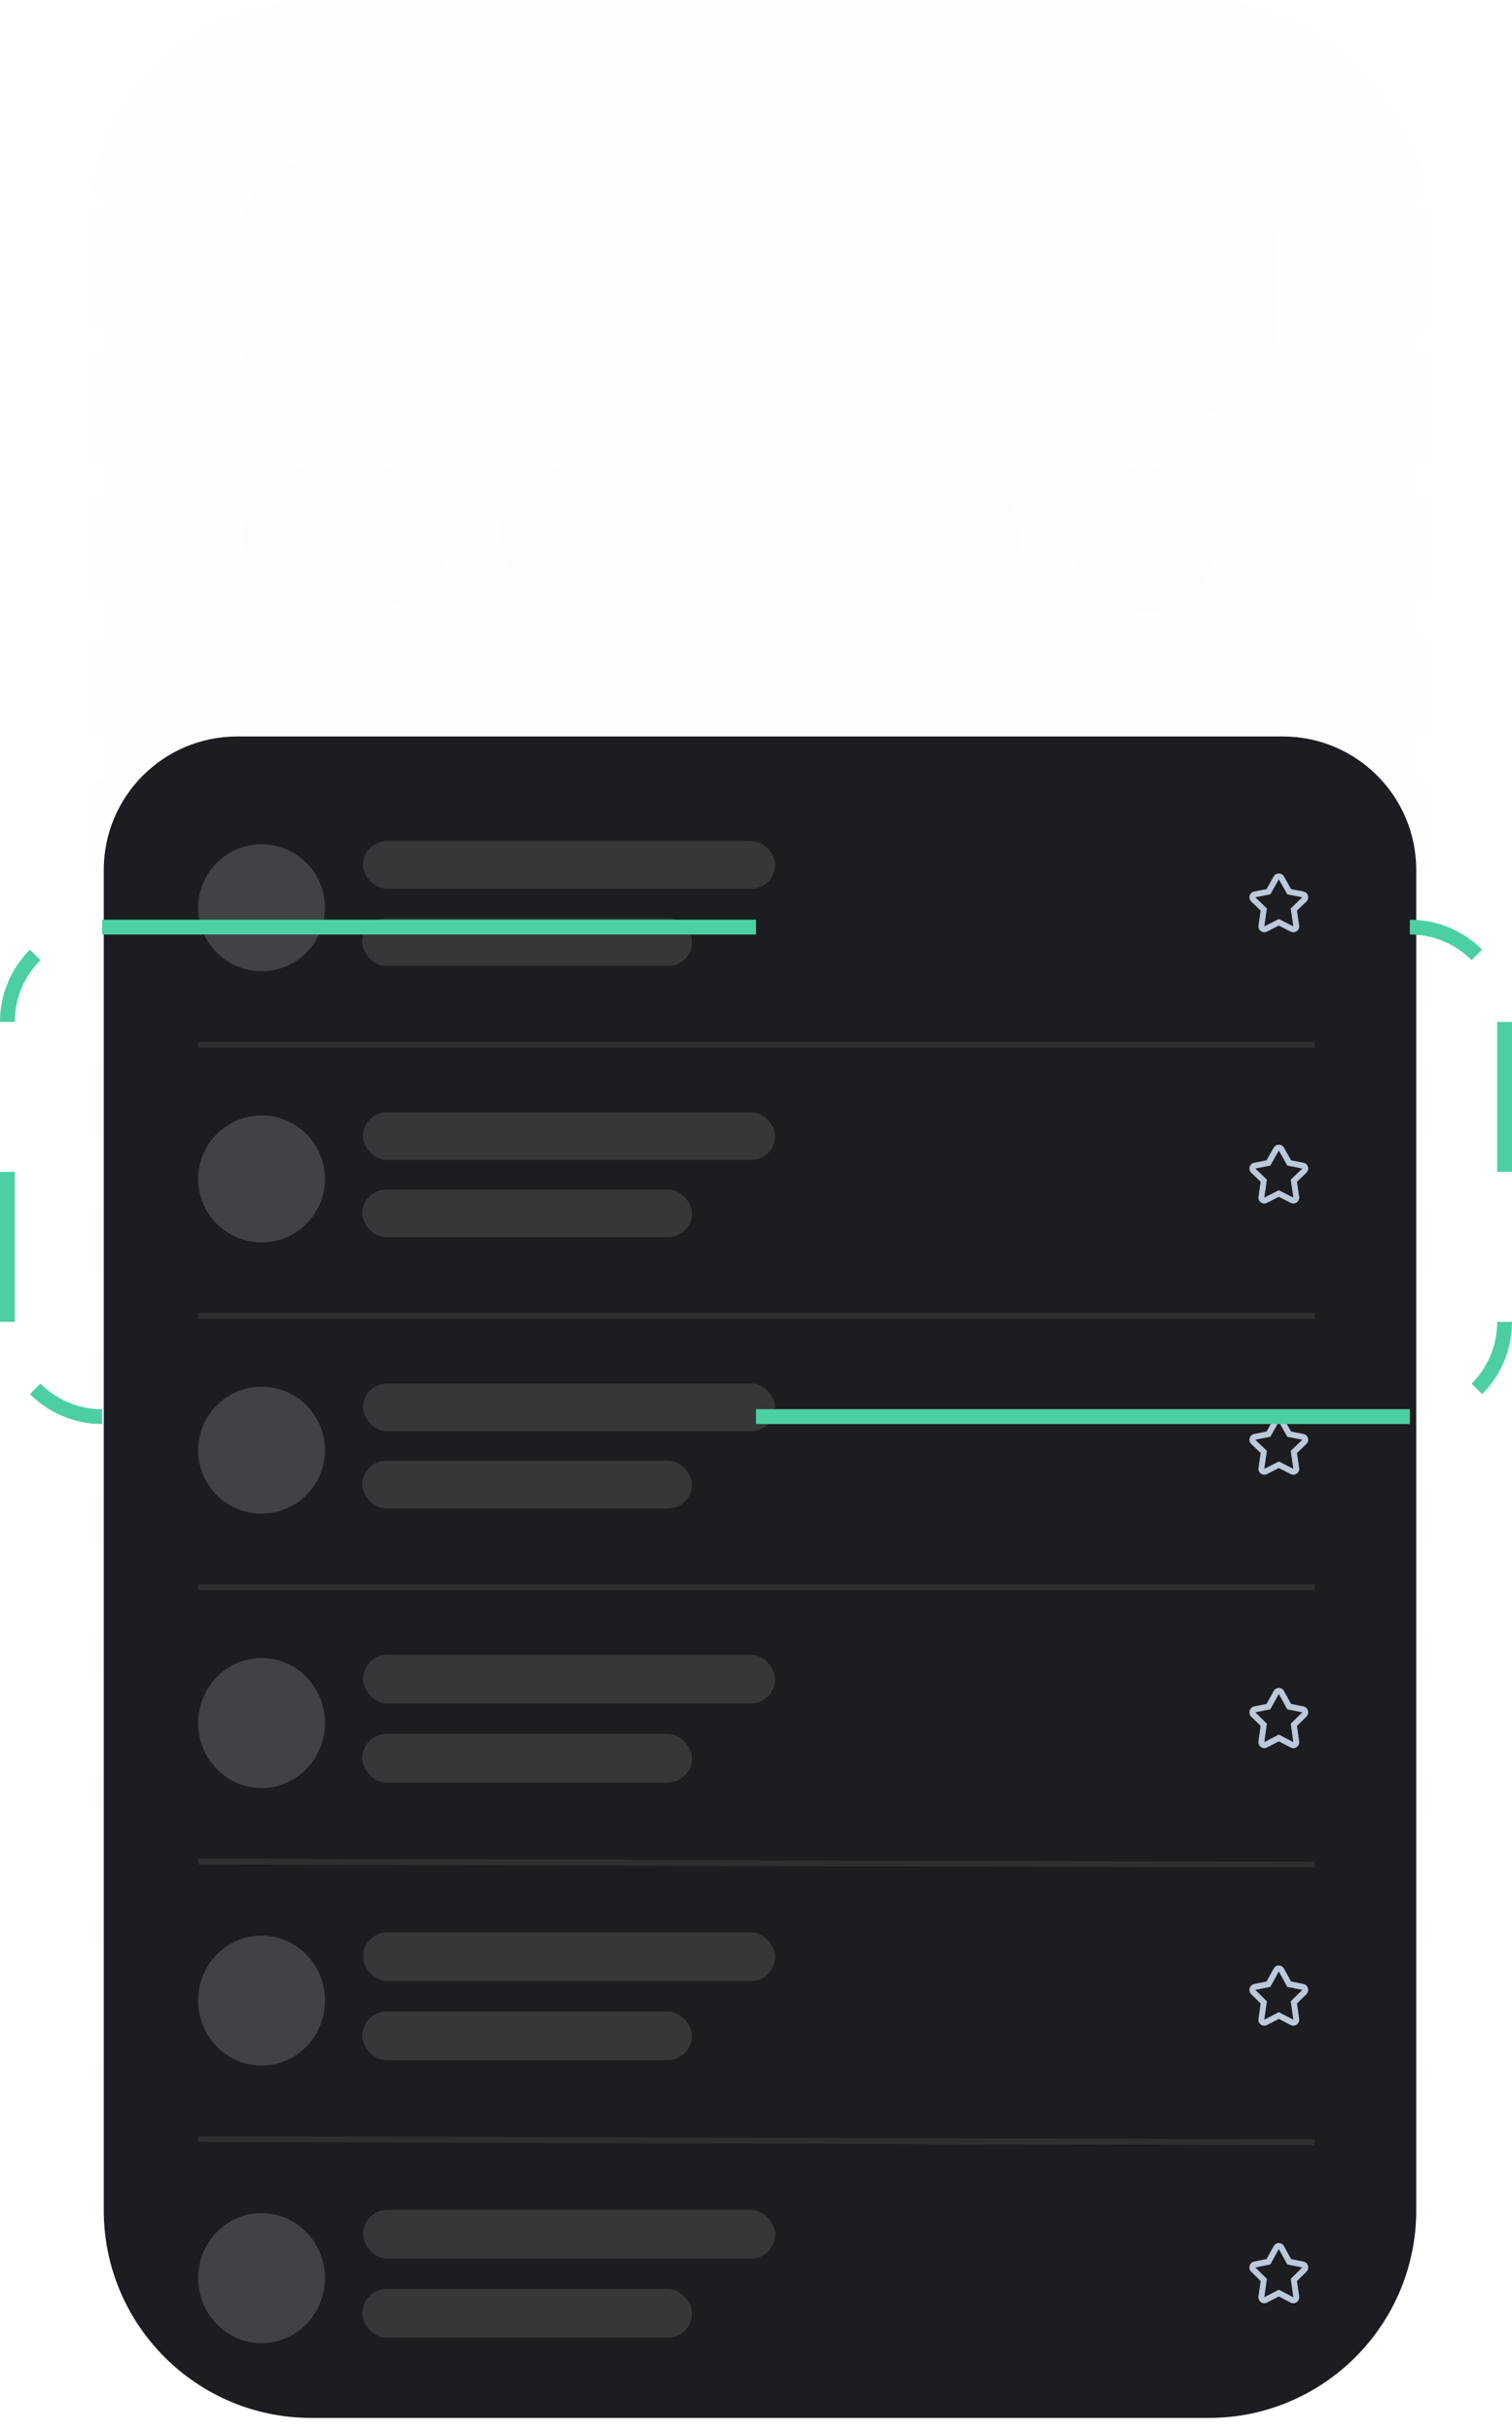<svg width="100%" height="100%" viewBox="0 0 204 328" fill="none" xmlns="http://www.w3.org/2000/svg">
<rect x="14" y="2" width="177.081" height="324" rx="28" fill="#F1F1F1" fill-opacity="0.04"/>
<rect x="13.027" y="1.027" width="179.027" height="325.946" rx="28.973" stroke="url(#paint0_linear_1172_5002)" stroke-opacity="0.07" stroke-width="1.946"/>
<path d="M14 117.297C14 107.356 22.059 99.297 32 99.297H173.081C183.022 99.297 191.081 107.356 191.081 117.297V298C191.081 313.464 178.545 326 163.081 326H42C26.536 326 14 313.464 14 298V117.297Z" fill="#1C1D20"/>
<rect x="32.487" y="21.459" width="139.441" height="34.219" rx="10.266" fill="#F1F1F1" fill-opacity="0.1"/>
<rect x="32.82" y="62.931" width="27.803" height="18.82" rx="9.41" fill="#F1F1F1" fill-opacity="0.1"/>
<rect x="67.466" y="62.931" width="70.148" height="18.82" rx="9.41" fill="#F1F1F1" fill-opacity="0.1"/>
<rect x="144.458" y="62.931" width="19.676" height="19.676" rx="9.838" fill="#F1F1F1" fill-opacity="0.1"/>
<rect opacity="0.12" x="48.977" y="113.403" width="55.605" height="6.416" rx="3.208" fill="#F1F1F1"/>
<rect opacity="0.12" x="48.88" y="123.816" width="44.484" height="6.416" rx="3.208" fill="#F1F1F1"/>
<path fill-rule="evenodd" clip-rule="evenodd" d="M172.539 117.764C172.825 117.764 173.089 117.918 173.229 118.167L174.195 119.876L175.863 120.202C176.154 120.259 176.388 120.473 176.472 120.757C176.555 121.041 176.473 121.348 176.259 121.553L174.99 122.768L175.284 124.786C175.327 125.079 175.203 125.372 174.962 125.544C174.722 125.717 174.406 125.742 174.141 125.608L172.539 124.798L170.937 125.608C170.673 125.742 170.356 125.717 170.116 125.544C169.876 125.372 169.752 125.079 169.794 124.786L170.088 122.768L168.819 121.553C168.605 121.348 168.523 121.041 168.606 120.757C168.69 120.473 168.924 120.259 169.215 120.202L170.883 119.876L171.849 118.167C171.989 117.918 172.253 117.764 172.539 117.764ZM171.394 120.584L169.367 120.98L170.931 122.478L170.579 124.901L172.539 123.909L174.499 124.901L174.147 122.478L175.711 120.98L173.684 120.584L172.539 118.557L171.394 120.584Z" fill="#BCC9DB"/>
<circle opacity="0.2" cx="35.29" cy="122.385" r="8.555" fill="#D9D9D9"/>
<g opacity="0.08" filter="url(#filter0_d_1172_5002)">
<line x1="26.735" y1="140.059" x2="177.393" y2="140.059" stroke="white" stroke-width="0.793"/>
</g>
<rect opacity="0.12" x="48.977" y="149.971" width="55.605" height="6.416" rx="3.208" fill="#F1F1F1"/>
<rect opacity="0.12" x="48.88" y="160.384" width="44.484" height="6.416" rx="3.208" fill="#F1F1F1"/>
<path fill-rule="evenodd" clip-rule="evenodd" d="M172.539 154.332C172.825 154.332 173.089 154.486 173.229 154.734L174.195 156.443L175.863 156.769C176.154 156.826 176.388 157.04 176.472 157.324C176.555 157.609 176.473 157.915 176.259 158.12L174.99 159.335L175.284 161.354C175.327 161.647 175.203 161.939 174.962 162.112C174.722 162.285 174.406 162.309 174.141 162.176L172.539 161.365L170.937 162.176C170.673 162.309 170.356 162.285 170.116 162.112C169.876 161.939 169.752 161.647 169.794 161.354L170.088 159.335L168.819 158.12C168.605 157.915 168.523 157.609 168.606 157.324C168.69 157.04 168.924 156.826 169.215 156.769L170.883 156.443L171.849 154.734C171.989 154.486 172.253 154.332 172.539 154.332ZM171.394 157.151L169.367 157.548L170.931 159.045L170.579 161.468L172.539 160.477L174.499 161.468L174.147 159.045L175.711 157.548L173.684 157.151L172.539 155.125L171.394 157.151Z" fill="#BCC9DB"/>
<circle opacity="0.2" cx="35.29" cy="158.953" r="8.555" fill="#D9D9D9"/>
<g opacity="0.08" filter="url(#filter1_d_1172_5002)">
<line x1="26.735" y1="176.626" x2="177.393" y2="176.626" stroke="white" stroke-width="0.793"/>
</g>
<rect opacity="0.12" x="48.977" y="186.538" width="55.605" height="6.416" rx="3.208" fill="#F1F1F1"/>
<rect opacity="0.12" x="48.88" y="196.951" width="44.484" height="6.416" rx="3.208" fill="#F1F1F1"/>
<path fill-rule="evenodd" clip-rule="evenodd" d="M172.539 190.899C172.825 190.899 173.089 191.053 173.229 191.302L174.195 193.011L175.863 193.337C176.154 193.394 176.388 193.608 176.472 193.892C176.555 194.176 176.473 194.483 176.259 194.688L174.99 195.903L175.284 197.921C175.327 198.214 175.203 198.506 174.962 198.679C174.722 198.852 174.406 198.877 174.141 198.743L172.539 197.933L170.937 198.743C170.673 198.877 170.356 198.852 170.116 198.679C169.876 198.506 169.752 198.214 169.794 197.921L170.088 195.903L168.819 194.688C168.605 194.483 168.523 194.176 168.606 193.892C168.69 193.608 168.924 193.394 169.215 193.337L170.883 193.011L171.849 191.302C171.989 191.053 172.253 190.899 172.539 190.899ZM171.394 193.719L169.367 194.115L170.931 195.613L170.579 198.036L172.539 197.044L174.499 198.036L174.147 195.613L175.711 194.115L173.684 193.719L172.539 191.692L171.394 193.719Z" fill="#BCC9DB"/>
<circle opacity="0.2" cx="35.29" cy="195.52" r="8.555" fill="#D9D9D9"/>
<g opacity="0.08" filter="url(#filter2_d_1172_5002)">
<line x1="26.735" y1="213.194" x2="177.393" y2="213.194" stroke="white" stroke-width="0.793"/>
</g>
<rect opacity="0.12" x="48.977" y="223.105" width="55.605" height="6.572" rx="3.286" fill="#F1F1F1"/>
<rect opacity="0.12" x="48.88" y="233.773" width="44.484" height="6.572" rx="3.286" fill="#F1F1F1"/>
<path fill-rule="evenodd" clip-rule="evenodd" d="M172.539 227.573C172.825 227.573 173.089 227.731 173.229 227.986L174.195 229.736L175.863 230.07C176.154 230.128 176.388 230.348 176.472 230.639C176.555 230.93 176.473 231.244 176.259 231.454L174.99 232.699L175.284 234.767C175.327 235.067 175.203 235.366 174.962 235.543C174.722 235.72 174.406 235.745 174.141 235.608L172.539 234.778L170.937 235.608C170.673 235.745 170.356 235.72 170.116 235.543C169.876 235.366 169.752 235.067 169.794 234.767L170.088 232.699L168.819 231.454C168.605 231.244 168.523 230.93 168.606 230.639C168.69 230.348 168.924 230.128 169.215 230.07L170.883 229.736L171.849 227.986C171.989 227.731 172.253 227.573 172.539 227.573ZM171.394 230.461L169.367 230.867L170.931 232.401L170.579 234.883L172.539 233.868L174.499 234.883L174.147 232.401L175.711 230.867L173.684 230.461L172.539 228.385L171.394 230.461Z" fill="#BCC9DB"/>
<ellipse opacity="0.2" cx="35.29" cy="232.307" rx="8.555" ry="8.763" fill="#D9D9D9"/>
<g opacity="0.08" filter="url(#filter3_d_1172_5002)">
<line x1="26.735" y1="250.189" x2="177.393" y2="250.617" stroke="white" stroke-width="0.793"/>
</g>
<rect opacity="0.12" x="48.977" y="260.528" width="55.605" height="6.572" rx="3.286" fill="#F1F1F1"/>
<rect opacity="0.12" x="48.88" y="271.196" width="44.484" height="6.572" rx="3.286" fill="#F1F1F1"/>
<path fill-rule="evenodd" clip-rule="evenodd" d="M172.539 264.996C172.825 264.996 173.089 265.154 173.229 265.409L174.195 267.159L175.863 267.493C176.154 267.551 176.388 267.771 176.472 268.062C176.555 268.353 176.473 268.667 176.259 268.877L174.99 270.122L175.284 272.19C175.327 272.49 175.203 272.789 174.962 272.966C174.722 273.143 174.406 273.168 174.141 273.031L172.539 272.201L170.937 273.031C170.673 273.168 170.356 273.143 170.116 272.966C169.876 272.789 169.752 272.49 169.794 272.19L170.088 270.122L168.819 268.877C168.605 268.667 168.523 268.353 168.606 268.062C168.69 267.771 168.924 267.551 169.215 267.493L170.883 267.159L171.849 265.409C171.989 265.154 172.253 264.996 172.539 264.996ZM171.394 267.884L169.367 268.29L170.931 269.824L170.579 272.306L172.539 271.291L174.499 272.306L174.147 269.824L175.711 268.29L173.684 267.884L172.539 265.808L171.394 267.884Z" fill="#BCC9DB"/>
<ellipse opacity="0.2" cx="35.29" cy="269.73" rx="8.555" ry="8.763" fill="#D9D9D9"/>
<g opacity="0.08" filter="url(#filter4_d_1172_5002)">
<line x1="26.735" y1="287.612" x2="177.393" y2="288.04" stroke="white" stroke-width="0.793"/>
</g>
<rect opacity="0.12" x="48.977" y="297.951" width="55.605" height="6.572" rx="3.286" fill="#F1F1F1"/>
<rect opacity="0.12" x="48.88" y="308.619" width="44.484" height="6.572" rx="3.286" fill="#F1F1F1"/>
<path fill-rule="evenodd" clip-rule="evenodd" d="M172.539 302.419C172.825 302.419 173.089 302.576 173.229 302.831L174.195 304.582L175.863 304.916C176.154 304.974 176.388 305.193 176.472 305.485C176.555 305.776 176.473 306.09 176.259 306.3L174.99 307.544L175.284 309.612C175.327 309.912 175.203 310.212 174.962 310.389C174.722 310.566 174.406 310.591 174.141 310.454L172.539 309.624L170.937 310.454C170.673 310.591 170.356 310.566 170.116 310.389C169.876 310.212 169.752 309.912 169.794 309.612L170.088 307.544L168.819 306.3C168.605 306.09 168.523 305.776 168.606 305.485C168.69 305.193 168.924 304.974 169.215 304.916L170.883 304.582L171.849 302.831C171.989 302.576 172.253 302.419 172.539 302.419ZM171.394 305.307L169.367 305.713L170.931 307.247L170.579 309.729L172.539 308.714L174.499 309.729L174.147 307.247L175.711 305.713L173.684 305.307L172.539 303.231L171.394 305.307Z" fill="#BCC9DB"/>
<ellipse opacity="0.2" cx="35.29" cy="307.153" rx="8.555" ry="8.763" fill="#D9D9D9"/>
<path fill-rule="evenodd" clip-rule="evenodd" d="M13.779 190C10.526 190 7.582 188.682 5.45 186.55L4.036 187.964C6.527 190.456 9.975 192 13.779 192V190ZM2 158H0V178.221H2V158ZM2 137.779C2 134.526 3.318 131.582 5.45 129.45L4.036 128.036C1.544 130.527 0 133.975 0 137.779H2ZM102 124H13.779V126H102V124ZM190.221 126V124C194.025 124 197.473 125.544 199.964 128.036L198.55 129.45C196.418 127.318 193.474 126 190.221 126ZM202 178.221H204C204 182.025 202.456 185.473 199.964 187.964L198.55 186.55C200.682 184.418 202 181.474 202 178.221ZM102 190V192H190.221V190H102ZM202 158H204V137.779H202V158Z" fill="#4CD0A1"/>
<defs>
<filter id="filter0_d_1172_5002" x="26.735" y="139.662" width="150.658" height="1.586" filterUnits="userSpaceOnUse" color-interpolation-filters="sRGB">
<feFlood flood-opacity="0" result="BackgroundImageFix"/>
<feColorMatrix in="SourceAlpha" type="matrix" values="0 0 0 0 0 0 0 0 0 0 0 0 0 0 0 0 0 0 127 0" result="hardAlpha"/>
<feOffset dy="0.793"/>
<feComposite in2="hardAlpha" operator="out"/>
<feColorMatrix type="matrix" values="0 0 0 0 0.078 0 0 0 0 0.098 0 0 0 0 0.137 0 0 0 1 0"/>
<feBlend mode="normal" in2="BackgroundImageFix" result="effect1_dropShadow_1172_5002"/>
<feBlend mode="normal" in="SourceGraphic" in2="effect1_dropShadow_1172_5002" result="shape"/>
</filter>
<filter id="filter1_d_1172_5002" x="26.735" y="176.23" width="150.658" height="1.586" filterUnits="userSpaceOnUse" color-interpolation-filters="sRGB">
<feFlood flood-opacity="0" result="BackgroundImageFix"/>
<feColorMatrix in="SourceAlpha" type="matrix" values="0 0 0 0 0 0 0 0 0 0 0 0 0 0 0 0 0 0 127 0" result="hardAlpha"/>
<feOffset dy="0.793"/>
<feComposite in2="hardAlpha" operator="out"/>
<feColorMatrix type="matrix" values="0 0 0 0 0.078 0 0 0 0 0.098 0 0 0 0 0.137 0 0 0 1 0"/>
<feBlend mode="normal" in2="BackgroundImageFix" result="effect1_dropShadow_1172_5002"/>
<feBlend mode="normal" in="SourceGraphic" in2="effect1_dropShadow_1172_5002" result="shape"/>
</filter>
<filter id="filter2_d_1172_5002" x="26.735" y="212.797" width="150.658" height="1.586" filterUnits="userSpaceOnUse" color-interpolation-filters="sRGB">
<feFlood flood-opacity="0" result="BackgroundImageFix"/>
<feColorMatrix in="SourceAlpha" type="matrix" values="0 0 0 0 0 0 0 0 0 0 0 0 0 0 0 0 0 0 127 0" result="hardAlpha"/>
<feOffset dy="0.793"/>
<feComposite in2="hardAlpha" operator="out"/>
<feColorMatrix type="matrix" values="0 0 0 0 0.078 0 0 0 0 0.098 0 0 0 0 0.137 0 0 0 1 0"/>
<feBlend mode="normal" in2="BackgroundImageFix" result="effect1_dropShadow_1172_5002"/>
<feBlend mode="normal" in="SourceGraphic" in2="effect1_dropShadow_1172_5002" result="shape"/>
</filter>
<filter id="filter3_d_1172_5002" x="26.735" y="249.793" width="150.658" height="1.586" filterUnits="userSpaceOnUse" color-interpolation-filters="sRGB">
<feFlood flood-opacity="0" result="BackgroundImageFix"/>
<feColorMatrix in="SourceAlpha" type="matrix" values="0 0 0 0 0 0 0 0 0 0 0 0 0 0 0 0 0 0 127 0" result="hardAlpha"/>
<feOffset dy="0.793"/>
<feComposite in2="hardAlpha" operator="out"/>
<feColorMatrix type="matrix" values="0 0 0 0 0.078 0 0 0 0 0.098 0 0 0 0 0.137 0 0 0 1 0"/>
<feBlend mode="normal" in2="BackgroundImageFix" result="effect1_dropShadow_1172_5002"/>
<feBlend mode="normal" in="SourceGraphic" in2="effect1_dropShadow_1172_5002" result="shape"/>
</filter>
<filter id="filter4_d_1172_5002" x="26.735" y="287.216" width="150.658" height="1.586" filterUnits="userSpaceOnUse" color-interpolation-filters="sRGB">
<feFlood flood-opacity="0" result="BackgroundImageFix"/>
<feColorMatrix in="SourceAlpha" type="matrix" values="0 0 0 0 0 0 0 0 0 0 0 0 0 0 0 0 0 0 127 0" result="hardAlpha"/>
<feOffset dy="0.793"/>
<feComposite in2="hardAlpha" operator="out"/>
<feColorMatrix type="matrix" values="0 0 0 0 0.078 0 0 0 0 0.098 0 0 0 0 0.137 0 0 0 1 0"/>
<feBlend mode="normal" in2="BackgroundImageFix" result="effect1_dropShadow_1172_5002"/>
<feBlend mode="normal" in="SourceGraphic" in2="effect1_dropShadow_1172_5002" result="shape"/>
</filter>
<linearGradient id="paint0_linear_1172_5002" x1="102.541" y1="2" x2="102.541" y2="326" gradientUnits="userSpaceOnUse">
<stop stop-color="#F1F1F1"/>
<stop offset="1" stop-color="#F1F1F1" stop-opacity="0"/>
</linearGradient>
</defs>
</svg>
